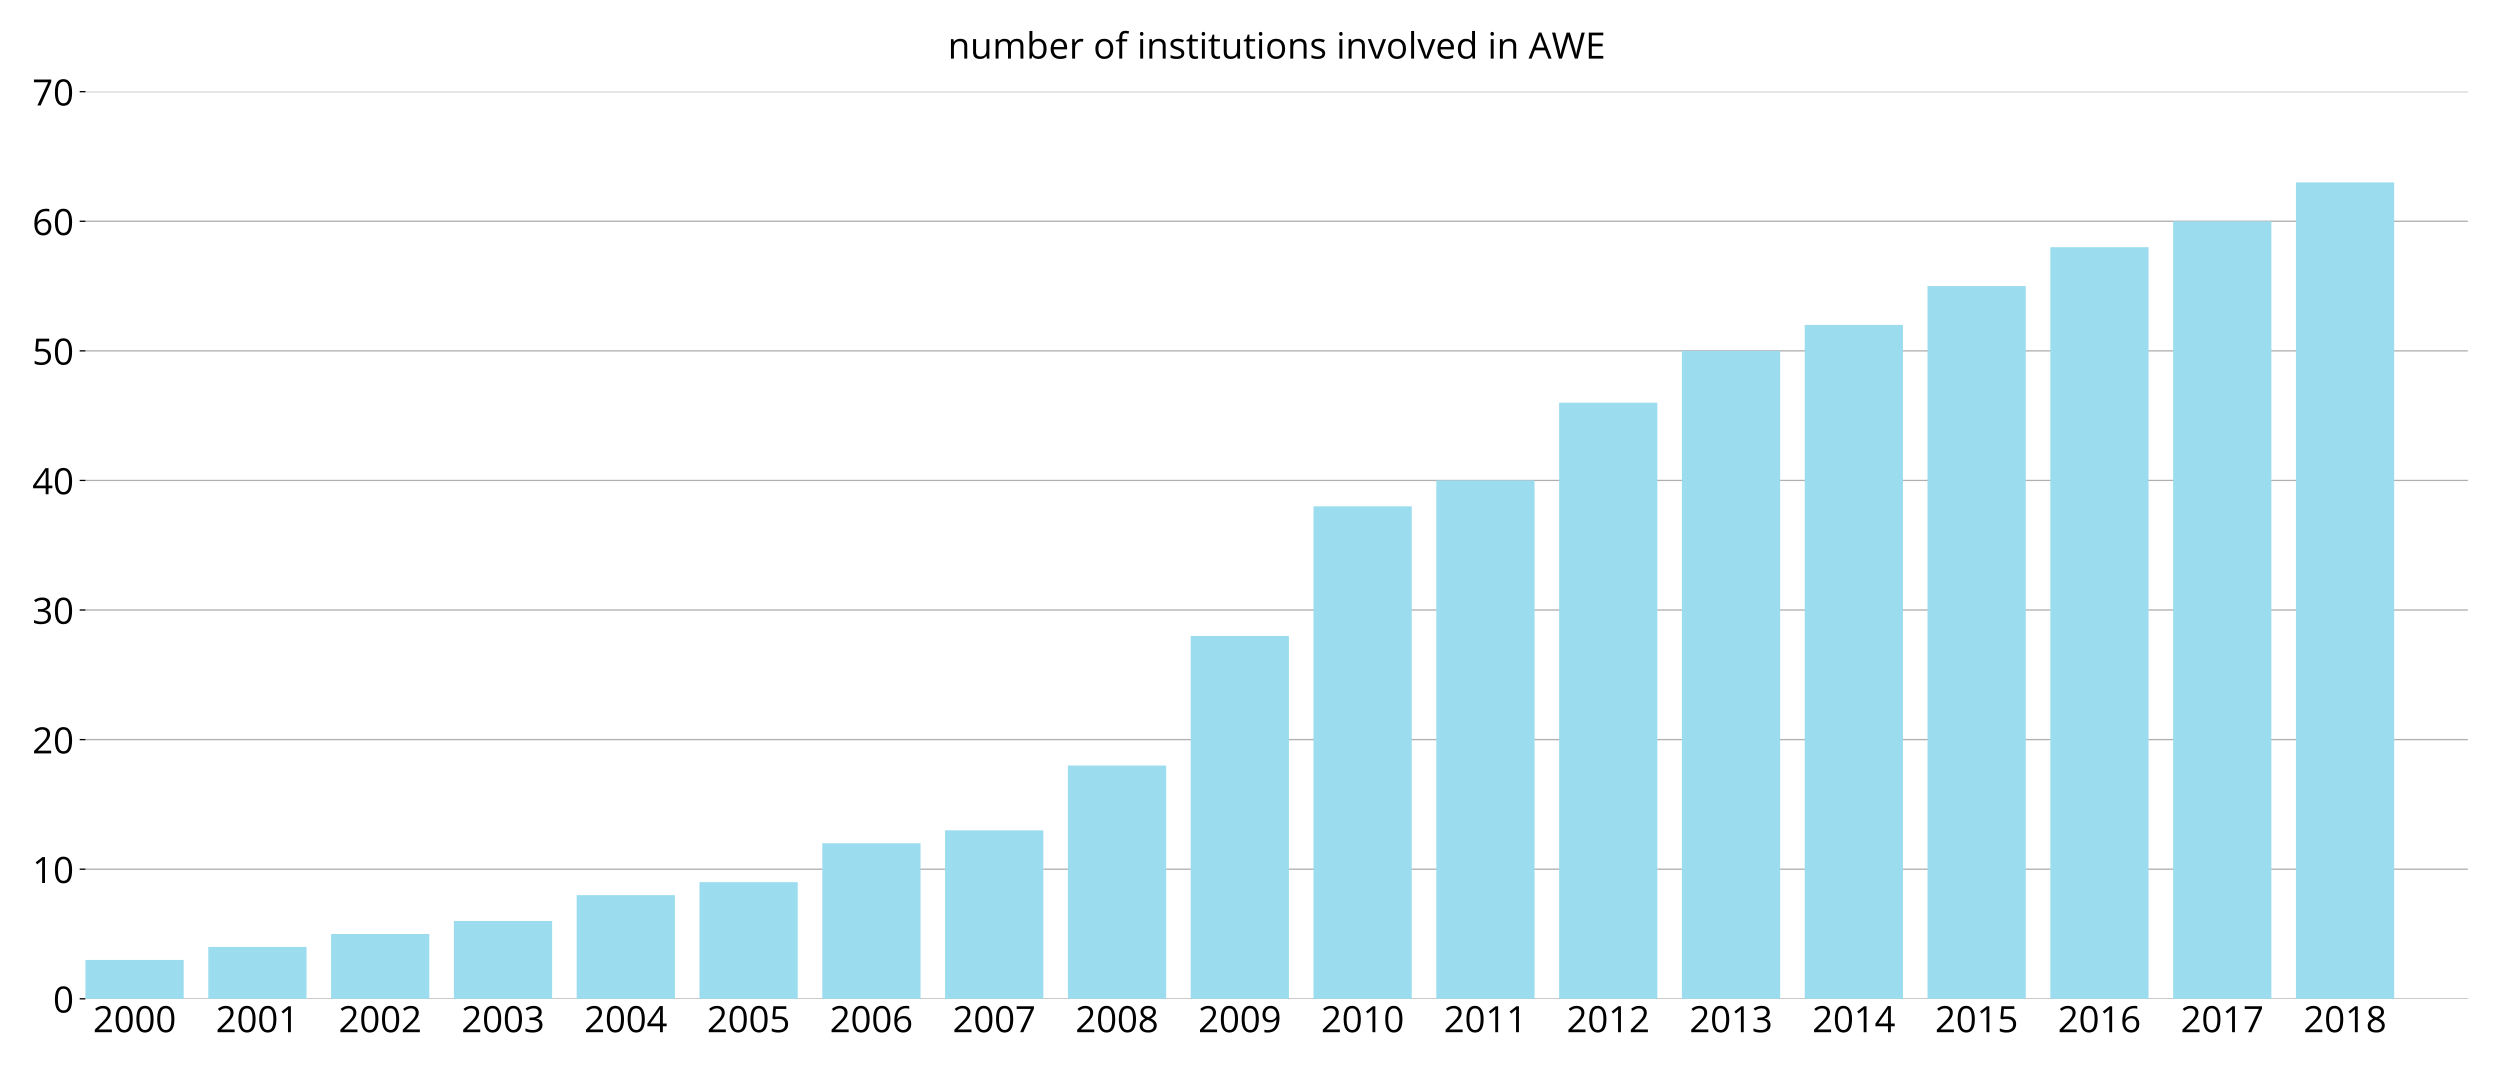 <?xml version="1.0" encoding="utf-8" standalone="no"?>
<!DOCTYPE svg PUBLIC "-//W3C//DTD SVG 1.1//EN"
  "http://www.w3.org/Graphics/SVG/1.1/DTD/svg11.dtd">
<!-- Created with matplotlib (https://matplotlib.org/) -->
<svg height="648pt" version="1.1" viewBox="0 0 1512 648" width="1512pt" xmlns="http://www.w3.org/2000/svg" xmlns:xlink="http://www.w3.org/1999/xlink">
 <defs>
  <style type="text/css">
*{stroke-linecap:butt;stroke-linejoin:round;white-space:pre;}
  </style>
 </defs>
 <g id="figure_1">
  <g id="patch_1">
   <path d="M 0 648 
L 1512 648 
L 1512 0 
L 0 0 
z
" style="fill:#ffffff;"/>
  </g>
  <g id="axes_1">
   <g id="patch_2">
    <path d="M 51.69 604.06 
L 1492.56 604.06 
L 1492.56 55.44 
L 51.69 55.44 
z
" style="fill:#ffffff;"/>
   </g>
   <g id="matplotlib.axis_1">
    <g id="xtick_1">
     <g id="line2d_1"/>
     <g id="text_1">
      <!-- 2000 -->
      <defs>
       <path d="M 51.812 0 
L 4.891 0 
L 4.891 6.984 
L 23.688 25.875 
Q 32.281 34.578 35.016 38.281 
Q 37.75 42 39.109 45.516 
Q 40.484 49.031 40.484 53.078 
Q 40.484 58.797 37.016 62.141 
Q 33.547 65.484 27.391 65.484 
Q 22.953 65.484 18.969 64.016 
Q 14.984 62.547 10.109 58.688 
L 5.812 64.203 
Q 15.672 72.406 27.297 72.406 
Q 37.359 72.406 43.062 67.25 
Q 48.781 62.109 48.781 53.422 
Q 48.781 46.625 44.969 39.984 
Q 41.156 33.344 30.719 23.188 
L 15.094 7.906 
L 15.094 7.516 
L 51.812 7.516 
z
" id="OpenSans-50"/>
       <path d="M 52.203 35.797 
Q 52.203 17.281 46.359 8.141 
Q 40.531 -0.984 28.516 -0.984 
Q 17 -0.984 10.984 8.359 
Q 4.984 17.719 4.984 35.797 
Q 4.984 54.438 10.797 63.469 
Q 16.609 72.516 28.516 72.516 
Q 40.141 72.516 46.172 63.078 
Q 52.203 53.656 52.203 35.797 
z
M 13.188 35.797 
Q 13.188 20.219 16.844 13.109 
Q 20.516 6 28.516 6 
Q 36.625 6 40.25 13.203 
Q 43.891 20.406 43.891 35.797 
Q 43.891 51.172 40.25 58.328 
Q 36.625 65.484 28.516 65.484 
Q 20.516 65.484 16.844 58.422 
Q 13.188 51.375 13.188 35.797 
z
" id="OpenSans-48"/>
      </defs>
      <g transform="translate(56.243 624.277)scale(0.22 -0.22)">
       <use xlink:href="#OpenSans-50"/>
       <use x="57.178" xlink:href="#OpenSans-48"/>
       <use x="114.355" xlink:href="#OpenSans-48"/>
       <use x="171.533" xlink:href="#OpenSans-48"/>
      </g>
     </g>
    </g>
    <g id="xtick_2">
     <g id="line2d_2"/>
     <g id="text_2">
      <!-- 2001 -->
      <defs>
       <path d="M 34.906 0 
L 27 0 
L 27 50.875 
Q 27 57.234 27.391 62.891 
Q 26.375 61.859 25.094 60.734 
Q 23.828 59.625 13.484 51.219 
L 9.188 56.781 
L 28.078 71.391 
L 34.906 71.391 
z
" id="OpenSans-49"/>
      </defs>
      <g transform="translate(130.515 624.277)scale(0.22 -0.22)">
       <use xlink:href="#OpenSans-50"/>
       <use x="57.178" xlink:href="#OpenSans-48"/>
       <use x="114.355" xlink:href="#OpenSans-48"/>
       <use x="171.533" xlink:href="#OpenSans-49"/>
      </g>
     </g>
    </g>
    <g id="xtick_3">
     <g id="line2d_3"/>
     <g id="text_3">
      <!-- 2002 -->
      <g transform="translate(204.786 624.277)scale(0.22 -0.22)">
       <use xlink:href="#OpenSans-50"/>
       <use x="57.178" xlink:href="#OpenSans-48"/>
       <use x="114.355" xlink:href="#OpenSans-48"/>
       <use x="171.533" xlink:href="#OpenSans-50"/>
      </g>
     </g>
    </g>
    <g id="xtick_4">
     <g id="line2d_4"/>
     <g id="text_4">
      <!-- 2003 -->
      <defs>
       <path d="M 49.125 54.594 
Q 49.125 47.75 45.281 43.406 
Q 41.453 39.062 34.422 37.594 
L 34.422 37.203 
Q 43.016 36.141 47.156 31.734 
Q 51.312 27.344 51.312 20.219 
Q 51.312 10.016 44.234 4.516 
Q 37.156 -0.984 24.125 -0.984 
Q 18.453 -0.984 13.734 -0.125 
Q 9.031 0.734 4.594 2.875 
L 4.594 10.594 
Q 9.234 8.297 14.484 7.094 
Q 19.734 5.906 24.422 5.906 
Q 42.922 5.906 42.922 20.406 
Q 42.922 33.406 22.516 33.406 
L 15.484 33.406 
L 15.484 40.375 
L 22.609 40.375 
Q 30.953 40.375 35.828 44.062 
Q 40.719 47.75 40.719 54.297 
Q 40.719 59.516 37.125 62.5 
Q 33.547 65.484 27.391 65.484 
Q 22.703 65.484 18.547 64.203 
Q 14.406 62.938 9.078 59.516 
L 4.984 64.984 
Q 9.375 68.453 15.109 70.422 
Q 20.844 72.406 27.203 72.406 
Q 37.594 72.406 43.359 67.641 
Q 49.125 62.891 49.125 54.594 
z
" id="OpenSans-51"/>
      </defs>
      <g transform="translate(279.058 624.277)scale(0.22 -0.22)">
       <use xlink:href="#OpenSans-50"/>
       <use x="57.178" xlink:href="#OpenSans-48"/>
       <use x="114.355" xlink:href="#OpenSans-48"/>
       <use x="171.533" xlink:href="#OpenSans-51"/>
      </g>
     </g>
    </g>
    <g id="xtick_5">
     <g id="line2d_5"/>
     <g id="text_5">
      <!-- 2004 -->
      <defs>
       <path d="M 55.172 16.406 
L 44.578 16.406 
L 44.578 0 
L 36.812 0 
L 36.812 16.406 
L 2.094 16.406 
L 2.094 23.484 
L 35.984 71.781 
L 44.578 71.781 
L 44.578 23.781 
L 55.172 23.781 
z
M 36.812 23.781 
L 36.812 47.516 
Q 36.812 54.5 37.312 63.281 
L 36.922 63.281 
Q 34.578 58.594 32.516 55.516 
L 10.203 23.781 
z
" id="OpenSans-52"/>
      </defs>
      <g transform="translate(353.33 624.277)scale(0.22 -0.22)">
       <use xlink:href="#OpenSans-50"/>
       <use x="57.178" xlink:href="#OpenSans-48"/>
       <use x="114.355" xlink:href="#OpenSans-48"/>
       <use x="171.533" xlink:href="#OpenSans-52"/>
      </g>
     </g>
    </g>
    <g id="xtick_6">
     <g id="line2d_6"/>
     <g id="text_6">
      <!-- 2005 -->
      <defs>
       <path d="M 27.203 43.609 
Q 38.484 43.609 44.953 38.016 
Q 51.422 32.422 51.422 22.703 
Q 51.422 11.625 44.359 5.312 
Q 37.312 -0.984 24.906 -0.984 
Q 12.844 -0.984 6.5 2.875 
L 6.5 10.688 
Q 9.906 8.5 14.984 7.25 
Q 20.062 6 25 6 
Q 33.594 6 38.344 10.047 
Q 43.109 14.109 43.109 21.781 
Q 43.109 36.719 24.812 36.719 
Q 20.172 36.719 12.406 35.297 
L 8.203 37.984 
L 10.891 71.391 
L 46.391 71.391 
L 46.391 63.922 
L 17.828 63.922 
L 16.016 42.484 
Q 21.625 43.609 27.203 43.609 
z
" id="OpenSans-53"/>
      </defs>
      <g transform="translate(427.601 624.277)scale(0.22 -0.22)">
       <use xlink:href="#OpenSans-50"/>
       <use x="57.178" xlink:href="#OpenSans-48"/>
       <use x="114.355" xlink:href="#OpenSans-48"/>
       <use x="171.533" xlink:href="#OpenSans-53"/>
      </g>
     </g>
    </g>
    <g id="xtick_7">
     <g id="line2d_7"/>
     <g id="text_7">
      <!-- 2006 -->
      <defs>
       <path d="M 5.719 30.516 
Q 5.719 51.562 13.891 61.984 
Q 22.078 72.406 38.094 72.406 
Q 43.609 72.406 46.781 71.484 
L 46.781 64.5 
Q 43.016 65.719 38.188 65.719 
Q 26.703 65.719 20.641 58.562 
Q 14.594 51.422 14.016 36.078 
L 14.594 36.078 
Q 19.969 44.484 31.594 44.484 
Q 41.219 44.484 46.75 38.672 
Q 52.297 32.859 52.297 22.906 
Q 52.297 11.766 46.219 5.391 
Q 40.141 -0.984 29.781 -0.984 
Q 18.703 -0.984 12.203 7.344 
Q 5.719 15.672 5.719 30.516 
z
M 29.688 5.906 
Q 36.625 5.906 40.453 10.281 
Q 44.281 14.656 44.281 22.906 
Q 44.281 29.984 40.719 34.031 
Q 37.156 38.094 30.078 38.094 
Q 25.688 38.094 22.016 36.281 
Q 18.359 34.469 16.188 31.297 
Q 14.016 28.125 14.016 24.703 
Q 14.016 19.672 15.969 15.328 
Q 17.922 10.984 21.5 8.438 
Q 25.094 5.906 29.688 5.906 
z
" id="OpenSans-54"/>
      </defs>
      <g transform="translate(501.873 624.277)scale(0.22 -0.22)">
       <use xlink:href="#OpenSans-50"/>
       <use x="57.178" xlink:href="#OpenSans-48"/>
       <use x="114.355" xlink:href="#OpenSans-48"/>
       <use x="171.533" xlink:href="#OpenSans-54"/>
      </g>
     </g>
    </g>
    <g id="xtick_8">
     <g id="line2d_8"/>
     <g id="text_8">
      <!-- 2007 -->
      <defs>
       <path d="M 13.922 0 
L 43.5 63.922 
L 4.594 63.922 
L 4.594 71.391 
L 52.094 71.391 
L 52.094 64.891 
L 22.906 0 
z
" id="OpenSans-55"/>
      </defs>
      <g transform="translate(576.145 624.277)scale(0.22 -0.22)">
       <use xlink:href="#OpenSans-50"/>
       <use x="57.178" xlink:href="#OpenSans-48"/>
       <use x="114.355" xlink:href="#OpenSans-48"/>
       <use x="171.533" xlink:href="#OpenSans-55"/>
      </g>
     </g>
    </g>
    <g id="xtick_9">
     <g id="line2d_9"/>
     <g id="text_9">
      <!-- 2008 -->
      <defs>
       <path d="M 28.516 72.406 
Q 38.281 72.406 43.984 67.859 
Q 49.703 63.328 49.703 55.328 
Q 49.703 50.047 46.438 45.703 
Q 43.172 41.359 35.984 37.797 
Q 44.672 33.641 48.328 29.078 
Q 52 24.516 52 18.5 
Q 52 9.625 45.797 4.312 
Q 39.594 -0.984 28.812 -0.984 
Q 17.391 -0.984 11.234 4.016 
Q 5.078 9.031 5.078 18.219 
Q 5.078 30.469 20.016 37.312 
Q 13.281 41.109 10.344 45.531 
Q 7.422 49.953 7.422 55.422 
Q 7.422 63.188 13.156 67.797 
Q 18.891 72.406 28.516 72.406 
z
M 13.094 18.016 
Q 13.094 12.156 17.156 8.875 
Q 21.234 5.609 28.609 5.609 
Q 35.891 5.609 39.938 9.031 
Q 44 12.453 44 18.406 
Q 44 23.141 40.188 26.828 
Q 36.375 30.516 26.906 33.984 
Q 19.625 30.859 16.359 27.078 
Q 13.094 23.297 13.094 18.016 
z
M 28.422 65.828 
Q 22.312 65.828 18.844 62.891 
Q 15.375 59.969 15.375 55.078 
Q 15.375 50.594 18.25 47.359 
Q 21.141 44.141 28.906 40.922 
Q 35.891 43.844 38.797 47.219 
Q 41.703 50.594 41.703 55.078 
Q 41.703 60.016 38.156 62.922 
Q 34.625 65.828 28.422 65.828 
z
" id="OpenSans-56"/>
      </defs>
      <g transform="translate(650.416 624.277)scale(0.22 -0.22)">
       <use xlink:href="#OpenSans-50"/>
       <use x="57.178" xlink:href="#OpenSans-48"/>
       <use x="114.355" xlink:href="#OpenSans-48"/>
       <use x="171.533" xlink:href="#OpenSans-56"/>
      </g>
     </g>
    </g>
    <g id="xtick_10">
     <g id="line2d_10"/>
     <g id="text_10">
      <!-- 2009 -->
      <defs>
       <path d="M 51.812 40.922 
Q 51.812 -0.984 19.391 -0.984 
Q 13.719 -0.984 10.406 0 
L 10.406 6.984 
Q 14.312 5.719 19.281 5.719 
Q 31 5.719 36.984 12.969 
Q 42.969 20.219 43.5 35.203 
L 42.922 35.203 
Q 40.234 31.156 35.781 29.031 
Q 31.344 26.906 25.781 26.906 
Q 16.312 26.906 10.734 32.562 
Q 5.172 38.234 5.172 48.391 
Q 5.172 59.516 11.391 65.953 
Q 17.625 72.406 27.781 72.406 
Q 35.062 72.406 40.5 68.672 
Q 45.953 64.938 48.875 57.781 
Q 51.812 50.641 51.812 40.922 
z
M 27.781 65.484 
Q 20.797 65.484 16.984 60.984 
Q 13.188 56.5 13.188 48.484 
Q 13.188 41.453 16.703 37.422 
Q 20.219 33.406 27.391 33.406 
Q 31.844 33.406 35.578 35.203 
Q 39.312 37.016 41.453 40.141 
Q 43.609 43.266 43.609 46.688 
Q 43.609 51.812 41.594 56.156 
Q 39.594 60.5 36 62.984 
Q 32.422 65.484 27.781 65.484 
z
" id="OpenSans-57"/>
      </defs>
      <g transform="translate(724.688 624.277)scale(0.22 -0.22)">
       <use xlink:href="#OpenSans-50"/>
       <use x="57.178" xlink:href="#OpenSans-48"/>
       <use x="114.355" xlink:href="#OpenSans-48"/>
       <use x="171.533" xlink:href="#OpenSans-57"/>
      </g>
     </g>
    </g>
    <g id="xtick_11">
     <g id="line2d_11"/>
     <g id="text_11">
      <!-- 2010 -->
      <g transform="translate(798.96 624.277)scale(0.22 -0.22)">
       <use xlink:href="#OpenSans-50"/>
       <use x="57.178" xlink:href="#OpenSans-48"/>
       <use x="114.355" xlink:href="#OpenSans-49"/>
       <use x="171.533" xlink:href="#OpenSans-48"/>
      </g>
     </g>
    </g>
    <g id="xtick_12">
     <g id="line2d_12"/>
     <g id="text_12">
      <!-- 2011 -->
      <g transform="translate(873.231 624.277)scale(0.22 -0.22)">
       <use xlink:href="#OpenSans-50"/>
       <use x="57.178" xlink:href="#OpenSans-48"/>
       <use x="114.355" xlink:href="#OpenSans-49"/>
       <use x="171.533" xlink:href="#OpenSans-49"/>
      </g>
     </g>
    </g>
    <g id="xtick_13">
     <g id="line2d_13"/>
     <g id="text_13">
      <!-- 2012 -->
      <g transform="translate(947.503 624.277)scale(0.22 -0.22)">
       <use xlink:href="#OpenSans-50"/>
       <use x="57.178" xlink:href="#OpenSans-48"/>
       <use x="114.355" xlink:href="#OpenSans-49"/>
       <use x="171.533" xlink:href="#OpenSans-50"/>
      </g>
     </g>
    </g>
    <g id="xtick_14">
     <g id="line2d_14"/>
     <g id="text_14">
      <!-- 2013 -->
      <g transform="translate(1021.774 624.277)scale(0.22 -0.22)">
       <use xlink:href="#OpenSans-50"/>
       <use x="57.178" xlink:href="#OpenSans-48"/>
       <use x="114.355" xlink:href="#OpenSans-49"/>
       <use x="171.533" xlink:href="#OpenSans-51"/>
      </g>
     </g>
    </g>
    <g id="xtick_15">
     <g id="line2d_15"/>
     <g id="text_15">
      <!-- 2014 -->
      <g transform="translate(1096.046 624.277)scale(0.22 -0.22)">
       <use xlink:href="#OpenSans-50"/>
       <use x="57.178" xlink:href="#OpenSans-48"/>
       <use x="114.355" xlink:href="#OpenSans-49"/>
       <use x="171.533" xlink:href="#OpenSans-52"/>
      </g>
     </g>
    </g>
    <g id="xtick_16">
     <g id="line2d_16"/>
     <g id="text_16">
      <!-- 2015 -->
      <g transform="translate(1170.318 624.277)scale(0.22 -0.22)">
       <use xlink:href="#OpenSans-50"/>
       <use x="57.178" xlink:href="#OpenSans-48"/>
       <use x="114.355" xlink:href="#OpenSans-49"/>
       <use x="171.533" xlink:href="#OpenSans-53"/>
      </g>
     </g>
    </g>
    <g id="xtick_17">
     <g id="line2d_17"/>
     <g id="text_17">
      <!-- 2016 -->
      <g transform="translate(1244.589 624.277)scale(0.22 -0.22)">
       <use xlink:href="#OpenSans-50"/>
       <use x="57.178" xlink:href="#OpenSans-48"/>
       <use x="114.355" xlink:href="#OpenSans-49"/>
       <use x="171.533" xlink:href="#OpenSans-54"/>
      </g>
     </g>
    </g>
    <g id="xtick_18">
     <g id="line2d_18"/>
     <g id="text_18">
      <!-- 2017 -->
      <g transform="translate(1318.861 624.277)scale(0.22 -0.22)">
       <use xlink:href="#OpenSans-50"/>
       <use x="57.178" xlink:href="#OpenSans-48"/>
       <use x="114.355" xlink:href="#OpenSans-49"/>
       <use x="171.533" xlink:href="#OpenSans-55"/>
      </g>
     </g>
    </g>
    <g id="xtick_19">
     <g id="line2d_19"/>
     <g id="text_19">
      <!-- 2018 -->
      <g transform="translate(1393.133 624.277)scale(0.22 -0.22)">
       <use xlink:href="#OpenSans-50"/>
       <use x="57.178" xlink:href="#OpenSans-48"/>
       <use x="114.355" xlink:href="#OpenSans-49"/>
       <use x="171.533" xlink:href="#OpenSans-56"/>
      </g>
     </g>
    </g>
   </g>
   <g id="matplotlib.axis_2">
    <g id="ytick_1">
     <g id="line2d_20">
      <path clip-path="url(#p3f99739a1c)" d="M 51.69 604.06 
L 1492.56 604.06 
" style="fill:none;stroke:#b0b0b0;stroke-linecap:square;stroke-width:0.8;"/>
     </g>
     <g id="line2d_21">
      <defs>
       <path d="M 0 0 
L -3.5 0 
" id="m73fa04f90c" style="stroke:#000000;stroke-width:0.8;"/>
      </defs>
      <g>
       <use style="stroke:#000000;stroke-width:0.8;" x="51.69" xlink:href="#m73fa04f90c" y="604.06"/>
      </g>
     </g>
     <g id="text_20">
      <!-- 0 -->
      <g transform="translate(32.112 612.418)scale(0.22 -0.22)">
       <use xlink:href="#OpenSans-48"/>
      </g>
     </g>
    </g>
    <g id="ytick_2">
     <g id="line2d_22">
      <path clip-path="url(#p3f99739a1c)" d="M 51.69 525.686 
L 1492.56 525.686 
" style="fill:none;stroke:#b0b0b0;stroke-linecap:square;stroke-width:0.8;"/>
     </g>
     <g id="line2d_23">
      <g>
       <use style="stroke:#000000;stroke-width:0.8;" x="51.69" xlink:href="#m73fa04f90c" y="525.686"/>
      </g>
     </g>
     <g id="text_21">
      <!-- 10 -->
      <g transform="translate(19.534 534.044)scale(0.22 -0.22)">
       <use xlink:href="#OpenSans-49"/>
       <use x="57.178" xlink:href="#OpenSans-48"/>
      </g>
     </g>
    </g>
    <g id="ytick_3">
     <g id="line2d_24">
      <path clip-path="url(#p3f99739a1c)" d="M 51.69 447.311 
L 1492.56 447.311 
" style="fill:none;stroke:#b0b0b0;stroke-linecap:square;stroke-width:0.8;"/>
     </g>
     <g id="line2d_25">
      <g>
       <use style="stroke:#000000;stroke-width:0.8;" x="51.69" xlink:href="#m73fa04f90c" y="447.311"/>
      </g>
     </g>
     <g id="text_22">
      <!-- 20 -->
      <g transform="translate(19.534 455.67)scale(0.22 -0.22)">
       <use xlink:href="#OpenSans-50"/>
       <use x="57.178" xlink:href="#OpenSans-48"/>
      </g>
     </g>
    </g>
    <g id="ytick_4">
     <g id="line2d_26">
      <path clip-path="url(#p3f99739a1c)" d="M 51.69 368.937 
L 1492.56 368.937 
" style="fill:none;stroke:#b0b0b0;stroke-linecap:square;stroke-width:0.8;"/>
     </g>
     <g id="line2d_27">
      <g>
       <use style="stroke:#000000;stroke-width:0.8;" x="51.69" xlink:href="#m73fa04f90c" y="368.937"/>
      </g>
     </g>
     <g id="text_23">
      <!-- 30 -->
      <g transform="translate(19.534 377.295)scale(0.22 -0.22)">
       <use xlink:href="#OpenSans-51"/>
       <use x="57.178" xlink:href="#OpenSans-48"/>
      </g>
     </g>
    </g>
    <g id="ytick_5">
     <g id="line2d_28">
      <path clip-path="url(#p3f99739a1c)" d="M 51.69 290.563 
L 1492.56 290.563 
" style="fill:none;stroke:#b0b0b0;stroke-linecap:square;stroke-width:0.8;"/>
     </g>
     <g id="line2d_29">
      <g>
       <use style="stroke:#000000;stroke-width:0.8;" x="51.69" xlink:href="#m73fa04f90c" y="290.563"/>
      </g>
     </g>
     <g id="text_24">
      <!-- 40 -->
      <g transform="translate(19.534 298.921)scale(0.22 -0.22)">
       <use xlink:href="#OpenSans-52"/>
       <use x="57.178" xlink:href="#OpenSans-48"/>
      </g>
     </g>
    </g>
    <g id="ytick_6">
     <g id="line2d_30">
      <path clip-path="url(#p3f99739a1c)" d="M 51.69 212.189 
L 1492.56 212.189 
" style="fill:none;stroke:#b0b0b0;stroke-linecap:square;stroke-width:0.8;"/>
     </g>
     <g id="line2d_31">
      <g>
       <use style="stroke:#000000;stroke-width:0.8;" x="51.69" xlink:href="#m73fa04f90c" y="212.189"/>
      </g>
     </g>
     <g id="text_25">
      <!-- 50 -->
      <g transform="translate(19.534 220.547)scale(0.22 -0.22)">
       <use xlink:href="#OpenSans-53"/>
       <use x="57.178" xlink:href="#OpenSans-48"/>
      </g>
     </g>
    </g>
    <g id="ytick_7">
     <g id="line2d_32">
      <path clip-path="url(#p3f99739a1c)" d="M 51.69 133.814 
L 1492.56 133.814 
" style="fill:none;stroke:#b0b0b0;stroke-linecap:square;stroke-width:0.8;"/>
     </g>
     <g id="line2d_33">
      <g>
       <use style="stroke:#000000;stroke-width:0.8;" x="51.69" xlink:href="#m73fa04f90c" y="133.814"/>
      </g>
     </g>
     <g id="text_26">
      <!-- 60 -->
      <g transform="translate(19.534 142.173)scale(0.22 -0.22)">
       <use xlink:href="#OpenSans-54"/>
       <use x="57.178" xlink:href="#OpenSans-48"/>
      </g>
     </g>
    </g>
    <g id="ytick_8">
     <g id="line2d_34">
      <path clip-path="url(#p3f99739a1c)" d="M 51.69 55.44 
L 1492.56 55.44 
" style="fill:none;stroke:#b0b0b0;stroke-linecap:square;stroke-width:0.8;"/>
     </g>
     <g id="line2d_35">
      <g>
       <use style="stroke:#000000;stroke-width:0.8;" x="51.69" xlink:href="#m73fa04f90c" y="55.44"/>
      </g>
     </g>
     <g id="text_27">
      <!-- 70 -->
      <g transform="translate(19.534 63.798)scale(0.22 -0.22)">
       <use xlink:href="#OpenSans-55"/>
       <use x="57.178" xlink:href="#OpenSans-48"/>
      </g>
     </g>
    </g>
   </g>
   <g id="patch_3">
    <path clip-path="url(#p3f99739a1c)" d="M 51.69 604.06 
L 111.107 604.06 
L 111.107 580.548 
L 51.69 580.548 
z
" style="fill:#9bdcef;"/>
   </g>
   <g id="patch_4">
    <path clip-path="url(#p3f99739a1c)" d="M 125.962 604.06 
L 185.379 604.06 
L 185.379 572.71 
L 125.962 572.71 
z
" style="fill:#9bdcef;"/>
   </g>
   <g id="patch_5">
    <path clip-path="url(#p3f99739a1c)" d="M 200.233 604.06 
L 259.651 604.06 
L 259.651 564.873 
L 200.233 564.873 
z
" style="fill:#9bdcef;"/>
   </g>
   <g id="patch_6">
    <path clip-path="url(#p3f99739a1c)" d="M 274.505 604.06 
L 333.922 604.06 
L 333.922 557.035 
L 274.505 557.035 
z
" style="fill:#9bdcef;"/>
   </g>
   <g id="patch_7">
    <path clip-path="url(#p3f99739a1c)" d="M 348.777 604.06 
L 408.194 604.06 
L 408.194 541.361 
L 348.777 541.361 
z
" style="fill:#9bdcef;"/>
   </g>
   <g id="patch_8">
    <path clip-path="url(#p3f99739a1c)" d="M 423.048 604.06 
L 482.466 604.06 
L 482.466 533.523 
L 423.048 533.523 
z
" style="fill:#9bdcef;"/>
   </g>
   <g id="patch_9">
    <path clip-path="url(#p3f99739a1c)" d="M 497.32 604.06 
L 556.737 604.06 
L 556.737 510.011 
L 497.32 510.011 
z
" style="fill:#9bdcef;"/>
   </g>
   <g id="patch_10">
    <path clip-path="url(#p3f99739a1c)" d="M 571.592 604.06 
L 631.009 604.06 
L 631.009 502.173 
L 571.592 502.173 
z
" style="fill:#9bdcef;"/>
   </g>
   <g id="patch_11">
    <path clip-path="url(#p3f99739a1c)" d="M 645.863 604.06 
L 705.281 604.06 
L 705.281 462.986 
L 645.863 462.986 
z
" style="fill:#9bdcef;"/>
   </g>
   <g id="patch_12">
    <path clip-path="url(#p3f99739a1c)" d="M 720.135 604.06 
L 779.552 604.06 
L 779.552 384.612 
L 720.135 384.612 
z
" style="fill:#9bdcef;"/>
   </g>
   <g id="patch_13">
    <path clip-path="url(#p3f99739a1c)" d="M 794.406 604.06 
L 853.824 604.06 
L 853.824 306.238 
L 794.406 306.238 
z
" style="fill:#9bdcef;"/>
   </g>
   <g id="patch_14">
    <path clip-path="url(#p3f99739a1c)" d="M 868.678 604.06 
L 928.095 604.06 
L 928.095 290.563 
L 868.678 290.563 
z
" style="fill:#9bdcef;"/>
   </g>
   <g id="patch_15">
    <path clip-path="url(#p3f99739a1c)" d="M 942.95 604.06 
L 1002.367 604.06 
L 1002.367 243.538 
L 942.95 243.538 
z
" style="fill:#9bdcef;"/>
   </g>
   <g id="patch_16">
    <path clip-path="url(#p3f99739a1c)" d="M 1017.221 604.06 
L 1076.639 604.06 
L 1076.639 212.189 
L 1017.221 212.189 
z
" style="fill:#9bdcef;"/>
   </g>
   <g id="patch_17">
    <path clip-path="url(#p3f99739a1c)" d="M 1091.493 604.06 
L 1150.91 604.06 
L 1150.91 196.514 
L 1091.493 196.514 
z
" style="fill:#9bdcef;"/>
   </g>
   <g id="patch_18">
    <path clip-path="url(#p3f99739a1c)" d="M 1165.765 604.06 
L 1225.182 604.06 
L 1225.182 173.001 
L 1165.765 173.001 
z
" style="fill:#9bdcef;"/>
   </g>
   <g id="patch_19">
    <path clip-path="url(#p3f99739a1c)" d="M 1240.036 604.06 
L 1299.454 604.06 
L 1299.454 149.489 
L 1240.036 149.489 
z
" style="fill:#9bdcef;"/>
   </g>
   <g id="patch_20">
    <path clip-path="url(#p3f99739a1c)" d="M 1314.308 604.06 
L 1373.725 604.06 
L 1373.725 133.814 
L 1314.308 133.814 
z
" style="fill:#9bdcef;"/>
   </g>
   <g id="patch_21">
    <path clip-path="url(#p3f99739a1c)" d="M 1388.58 604.06 
L 1447.997 604.06 
L 1447.997 110.302 
L 1388.58 110.302 
z
" style="fill:#9bdcef;"/>
   </g>
   <g id="text_28">
    <!-- number of institutions involved in AWE -->
    <defs>
     <path d="M 45.219 0 
L 45.219 34.625 
Q 45.219 41.156 42.234 44.375 
Q 39.266 47.609 32.906 47.609 
Q 24.516 47.609 20.609 43.062 
Q 16.703 38.531 16.703 28.078 
L 16.703 0 
L 8.594 0 
L 8.594 53.516 
L 15.188 53.516 
L 16.5 46.188 
L 16.891 46.188 
Q 19.391 50.141 23.875 52.312 
Q 28.375 54.5 33.891 54.5 
Q 43.562 54.5 48.438 49.828 
Q 53.328 45.172 53.328 34.906 
L 53.328 0 
z
" id="OpenSans-110"/>
     <path d="M 16.219 53.516 
L 16.219 18.797 
Q 16.219 12.25 19.188 9.031 
Q 22.172 5.812 28.516 5.812 
Q 36.922 5.812 40.797 10.391 
Q 44.672 14.984 44.672 25.391 
L 44.672 53.516 
L 52.781 53.516 
L 52.781 0 
L 46.094 0 
L 44.922 7.172 
L 44.484 7.172 
Q 42 3.219 37.578 1.109 
Q 33.156 -0.984 27.484 -0.984 
Q 17.719 -0.984 12.859 3.656 
Q 8.016 8.297 8.016 18.5 
L 8.016 53.516 
z
" id="OpenSans-117"/>
     <path d="M 76.812 0 
L 76.812 34.812 
Q 76.812 41.219 74.078 44.406 
Q 71.344 47.609 65.578 47.609 
Q 58.016 47.609 54.391 43.266 
Q 50.781 38.922 50.781 29.891 
L 50.781 0 
L 42.672 0 
L 42.672 34.812 
Q 42.672 41.219 39.938 44.406 
Q 37.203 47.609 31.391 47.609 
Q 23.781 47.609 20.234 43.047 
Q 16.703 38.484 16.703 28.078 
L 16.703 0 
L 8.594 0 
L 8.594 53.516 
L 15.188 53.516 
L 16.5 46.188 
L 16.891 46.188 
Q 19.188 50.094 23.359 52.297 
Q 27.547 54.5 32.719 54.5 
Q 45.266 54.5 49.125 45.406 
L 49.516 45.406 
Q 51.906 49.609 56.438 52.047 
Q 60.984 54.5 66.797 54.5 
Q 75.875 54.5 80.391 49.828 
Q 84.906 45.172 84.906 34.906 
L 84.906 0 
z
" id="OpenSans-109"/>
     <path d="M 33.5 54.391 
Q 44.047 54.391 49.875 47.188 
Q 55.719 39.984 55.719 26.812 
Q 55.719 13.625 49.828 6.312 
Q 43.953 -0.984 33.5 -0.984 
Q 28.266 -0.984 23.938 0.938 
Q 19.625 2.875 16.703 6.891 
L 16.109 6.891 
L 14.406 0 
L 8.594 0 
L 8.594 75.984 
L 16.703 75.984 
L 16.703 57.516 
Q 16.703 51.312 16.312 46.391 
L 16.703 46.391 
Q 22.359 54.391 33.5 54.391 
z
M 32.328 47.609 
Q 24.031 47.609 20.359 42.844 
Q 16.703 38.094 16.703 26.812 
Q 16.703 15.531 20.453 10.672 
Q 24.219 5.812 32.516 5.812 
Q 39.984 5.812 43.641 11.25 
Q 47.312 16.703 47.312 26.906 
Q 47.312 37.359 43.641 42.484 
Q 39.984 47.609 32.328 47.609 
z
" id="OpenSans-98"/>
     <path d="M 31.203 -0.984 
Q 19.344 -0.984 12.469 6.25 
Q 5.609 13.484 5.609 26.312 
Q 5.609 39.266 11.984 46.875 
Q 18.359 54.5 29.109 54.5 
Q 39.156 54.5 45.016 47.875 
Q 50.875 41.266 50.875 30.422 
L 50.875 25.297 
L 14.016 25.297 
Q 14.266 15.875 18.781 10.984 
Q 23.297 6.109 31.5 6.109 
Q 40.141 6.109 48.578 9.719 
L 48.578 2.484 
Q 44.281 0.641 40.453 -0.172 
Q 36.625 -0.984 31.203 -0.984 
z
M 29 47.703 
Q 22.562 47.703 18.719 43.5 
Q 14.891 39.312 14.203 31.891 
L 42.188 31.891 
Q 42.188 39.547 38.766 43.625 
Q 35.359 47.703 29 47.703 
z
" id="OpenSans-101"/>
     <path d="M 33.016 54.5 
Q 36.578 54.5 39.406 53.906 
L 38.281 46.391 
Q 34.969 47.125 32.422 47.125 
Q 25.922 47.125 21.312 41.844 
Q 16.703 36.578 16.703 28.719 
L 16.703 0 
L 8.594 0 
L 8.594 53.516 
L 15.281 53.516 
L 16.219 43.609 
L 16.609 43.609 
Q 19.578 48.828 23.781 51.656 
Q 27.984 54.5 33.016 54.5 
z
" id="OpenSans-114"/>
     <path id="OpenSans-32"/>
     <path d="M 54.781 26.812 
Q 54.781 13.719 48.188 6.359 
Q 41.609 -0.984 29.984 -0.984 
Q 22.797 -0.984 17.234 2.391 
Q 11.672 5.766 8.641 12.062 
Q 5.609 18.359 5.609 26.812 
Q 5.609 39.891 12.156 47.188 
Q 18.703 54.5 30.328 54.5 
Q 41.547 54.5 48.156 47.016 
Q 54.781 39.547 54.781 26.812 
z
M 14.016 26.812 
Q 14.016 16.547 18.109 11.172 
Q 22.219 5.812 30.172 5.812 
Q 38.141 5.812 42.266 11.156 
Q 46.391 16.5 46.391 26.812 
Q 46.391 37.016 42.266 42.312 
Q 38.141 47.609 30.078 47.609 
Q 22.125 47.609 18.062 42.375 
Q 14.016 37.156 14.016 26.812 
z
" id="OpenSans-111"/>
     <path d="M 32.719 47.219 
L 19.094 47.219 
L 19.094 0 
L 10.984 0 
L 10.984 47.219 
L 1.422 47.219 
L 1.422 50.875 
L 10.984 53.812 
L 10.984 56.781 
Q 10.984 76.516 28.219 76.516 
Q 32.469 76.516 38.188 74.812 
L 36.078 68.312 
Q 31.391 69.828 28.078 69.828 
Q 23.484 69.828 21.281 66.766 
Q 19.094 63.719 19.094 56.984 
L 19.094 53.516 
L 32.719 53.516 
z
" id="OpenSans-102"/>
     <path d="M 16.703 0 
L 8.594 0 
L 8.594 53.516 
L 16.703 53.516 
z
M 7.906 68.016 
Q 7.906 70.797 9.266 72.094 
Q 10.641 73.391 12.703 73.391 
Q 14.656 73.391 16.062 72.062 
Q 17.484 70.75 17.484 68.016 
Q 17.484 65.281 16.062 63.938 
Q 14.656 62.594 12.703 62.594 
Q 10.641 62.594 9.266 63.938 
Q 7.906 65.281 7.906 68.016 
z
" id="OpenSans-105"/>
     <path d="M 43.109 14.594 
Q 43.109 7.125 37.547 3.062 
Q 31.984 -0.984 21.922 -0.984 
Q 11.281 -0.984 5.328 2.391 
L 5.328 9.906 
Q 9.188 7.953 13.594 6.828 
Q 18.016 5.719 22.125 5.719 
Q 28.469 5.719 31.875 7.734 
Q 35.297 9.766 35.297 13.922 
Q 35.297 17.047 32.594 19.266 
Q 29.891 21.484 22.016 24.516 
Q 14.547 27.297 11.391 29.375 
Q 8.25 31.453 6.703 34.078 
Q 5.172 36.719 5.172 40.375 
Q 5.172 46.922 10.5 50.703 
Q 15.828 54.5 25.094 54.5 
Q 33.734 54.5 42 50.984 
L 39.109 44.391 
Q 31.062 47.703 24.516 47.703 
Q 18.75 47.703 15.812 45.891 
Q 12.891 44.094 12.891 40.922 
Q 12.891 38.766 13.984 37.25 
Q 15.094 35.75 17.531 34.375 
Q 19.969 33.016 26.906 30.422 
Q 36.422 26.953 39.766 23.438 
Q 43.109 19.922 43.109 14.594 
z
" id="OpenSans-115"/>
     <path d="M 25.875 5.719 
Q 28.031 5.719 30.031 6.031 
Q 32.031 6.344 33.203 6.688 
L 33.203 0.484 
Q 31.891 -0.141 29.328 -0.562 
Q 26.766 -0.984 24.703 -0.984 
Q 9.188 -0.984 9.188 15.375 
L 9.188 47.219 
L 1.516 47.219 
L 1.516 51.125 
L 9.188 54.5 
L 12.594 65.922 
L 17.281 65.922 
L 17.281 53.516 
L 32.812 53.516 
L 32.812 47.219 
L 17.281 47.219 
L 17.281 15.719 
Q 17.281 10.891 19.578 8.297 
Q 21.875 5.719 25.875 5.719 
z
" id="OpenSans-116"/>
     <path d="M 20.312 0 
L 0 53.516 
L 8.688 53.516 
L 20.219 21.781 
Q 24.125 10.641 24.812 7.328 
L 25.203 7.328 
Q 25.734 9.906 28.594 18.031 
Q 31.453 26.172 41.406 53.516 
L 50.094 53.516 
L 29.781 0 
z
" id="OpenSans-118"/>
     <path d="M 16.703 0 
L 8.594 0 
L 8.594 75.984 
L 16.703 75.984 
z
" id="OpenSans-108"/>
     <path d="M 45.016 7.172 
L 44.578 7.172 
Q 38.969 -0.984 27.781 -0.984 
Q 17.281 -0.984 11.438 6.188 
Q 5.609 13.375 5.609 26.609 
Q 5.609 39.844 11.469 47.172 
Q 17.328 54.5 27.781 54.5 
Q 38.672 54.5 44.484 46.578 
L 45.125 46.578 
L 44.781 50.438 
L 44.578 54.203 
L 44.578 75.984 
L 52.688 75.984 
L 52.688 0 
L 46.094 0 
z
M 28.812 5.812 
Q 37.109 5.812 40.844 10.328 
Q 44.578 14.844 44.578 24.906 
L 44.578 26.609 
Q 44.578 37.984 40.797 42.844 
Q 37.016 47.703 28.719 47.703 
Q 21.578 47.703 17.797 42.156 
Q 14.016 36.625 14.016 26.516 
Q 14.016 16.266 17.766 11.031 
Q 21.531 5.812 28.812 5.812 
z
" id="OpenSans-100"/>
     <path d="M 54.688 0 
L 45.797 22.703 
L 17.188 22.703 
L 8.406 0 
L 0 0 
L 28.219 71.688 
L 35.203 71.688 
L 63.281 0 
z
M 43.219 30.172 
L 34.906 52.297 
Q 33.297 56.5 31.594 62.594 
Q 30.516 57.906 28.516 52.297 
L 20.125 30.172 
z
" id="OpenSans-65"/>
     <path d="M 72.125 0 
L 63.922 0 
L 49.516 47.797 
Q 48.484 50.984 47.219 55.812 
Q 45.953 60.641 45.906 61.625 
Q 44.828 55.172 42.484 47.516 
L 28.516 0 
L 20.312 0 
L 1.312 71.391 
L 10.109 71.391 
L 21.391 27.297 
Q 23.734 18.016 24.812 10.5 
Q 26.125 19.438 28.719 27.984 
L 41.5 71.391 
L 50.297 71.391 
L 63.719 27.594 
Q 66.062 20.016 67.672 10.5 
Q 68.609 17.438 71.188 27.391 
L 82.422 71.391 
L 91.219 71.391 
z
" id="OpenSans-87"/>
     <path d="M 49.609 0 
L 9.812 0 
L 9.812 71.391 
L 49.609 71.391 
L 49.609 64.016 
L 18.109 64.016 
L 18.109 41.016 
L 47.703 41.016 
L 47.703 33.688 
L 18.109 33.688 
L 18.109 7.422 
L 49.609 7.422 
z
" id="OpenSans-69"/>
    </defs>
    <g transform="translate(573.25 35.44)scale(0.22 -0.22)">
     <use xlink:href="#OpenSans-110"/>
     <use x="61.377" xlink:href="#OpenSans-117"/>
     <use x="122.754" xlink:href="#OpenSans-109"/>
     <use x="215.771" xlink:href="#OpenSans-98"/>
     <use x="277.051" xlink:href="#OpenSans-101"/>
     <use x="333.154" xlink:href="#OpenSans-114"/>
     <use x="373.975" xlink:href="#OpenSans-32"/>
     <use x="399.951" xlink:href="#OpenSans-111"/>
     <use x="460.352" xlink:href="#OpenSans-102"/>
     <use x="494.238" xlink:href="#OpenSans-32"/>
     <use x="520.215" xlink:href="#OpenSans-105"/>
     <use x="545.508" xlink:href="#OpenSans-110"/>
     <use x="606.885" xlink:href="#OpenSans-115"/>
     <use x="654.59" xlink:href="#OpenSans-116"/>
     <use x="689.893" xlink:href="#OpenSans-105"/>
     <use x="715.186" xlink:href="#OpenSans-116"/>
     <use x="750.488" xlink:href="#OpenSans-117"/>
     <use x="811.865" xlink:href="#OpenSans-116"/>
     <use x="847.168" xlink:href="#OpenSans-105"/>
     <use x="872.461" xlink:href="#OpenSans-111"/>
     <use x="932.861" xlink:href="#OpenSans-110"/>
     <use x="994.238" xlink:href="#OpenSans-115"/>
     <use x="1041.943" xlink:href="#OpenSans-32"/>
     <use x="1067.92" xlink:href="#OpenSans-105"/>
     <use x="1093.213" xlink:href="#OpenSans-110"/>
     <use x="1154.59" xlink:href="#OpenSans-118"/>
     <use x="1204.688" xlink:href="#OpenSans-111"/>
     <use x="1265.088" xlink:href="#OpenSans-108"/>
     <use x="1290.381" xlink:href="#OpenSans-118"/>
     <use x="1340.479" xlink:href="#OpenSans-101"/>
     <use x="1396.582" xlink:href="#OpenSans-100"/>
     <use x="1457.861" xlink:href="#OpenSans-32"/>
     <use x="1483.838" xlink:href="#OpenSans-105"/>
     <use x="1509.131" xlink:href="#OpenSans-110"/>
     <use x="1570.508" xlink:href="#OpenSans-32"/>
     <use x="1596.484" xlink:href="#OpenSans-65"/>
     <use x="1659.703" xlink:href="#OpenSans-87"/>
     <use x="1752.281" xlink:href="#OpenSans-69"/>
    </g>
   </g>
  </g>
 </g>
 <defs>
  <clipPath id="p3f99739a1c">
   <rect height="548.62" width="1440.87" x="51.69" y="55.44"/>
  </clipPath>
 </defs>
</svg>
